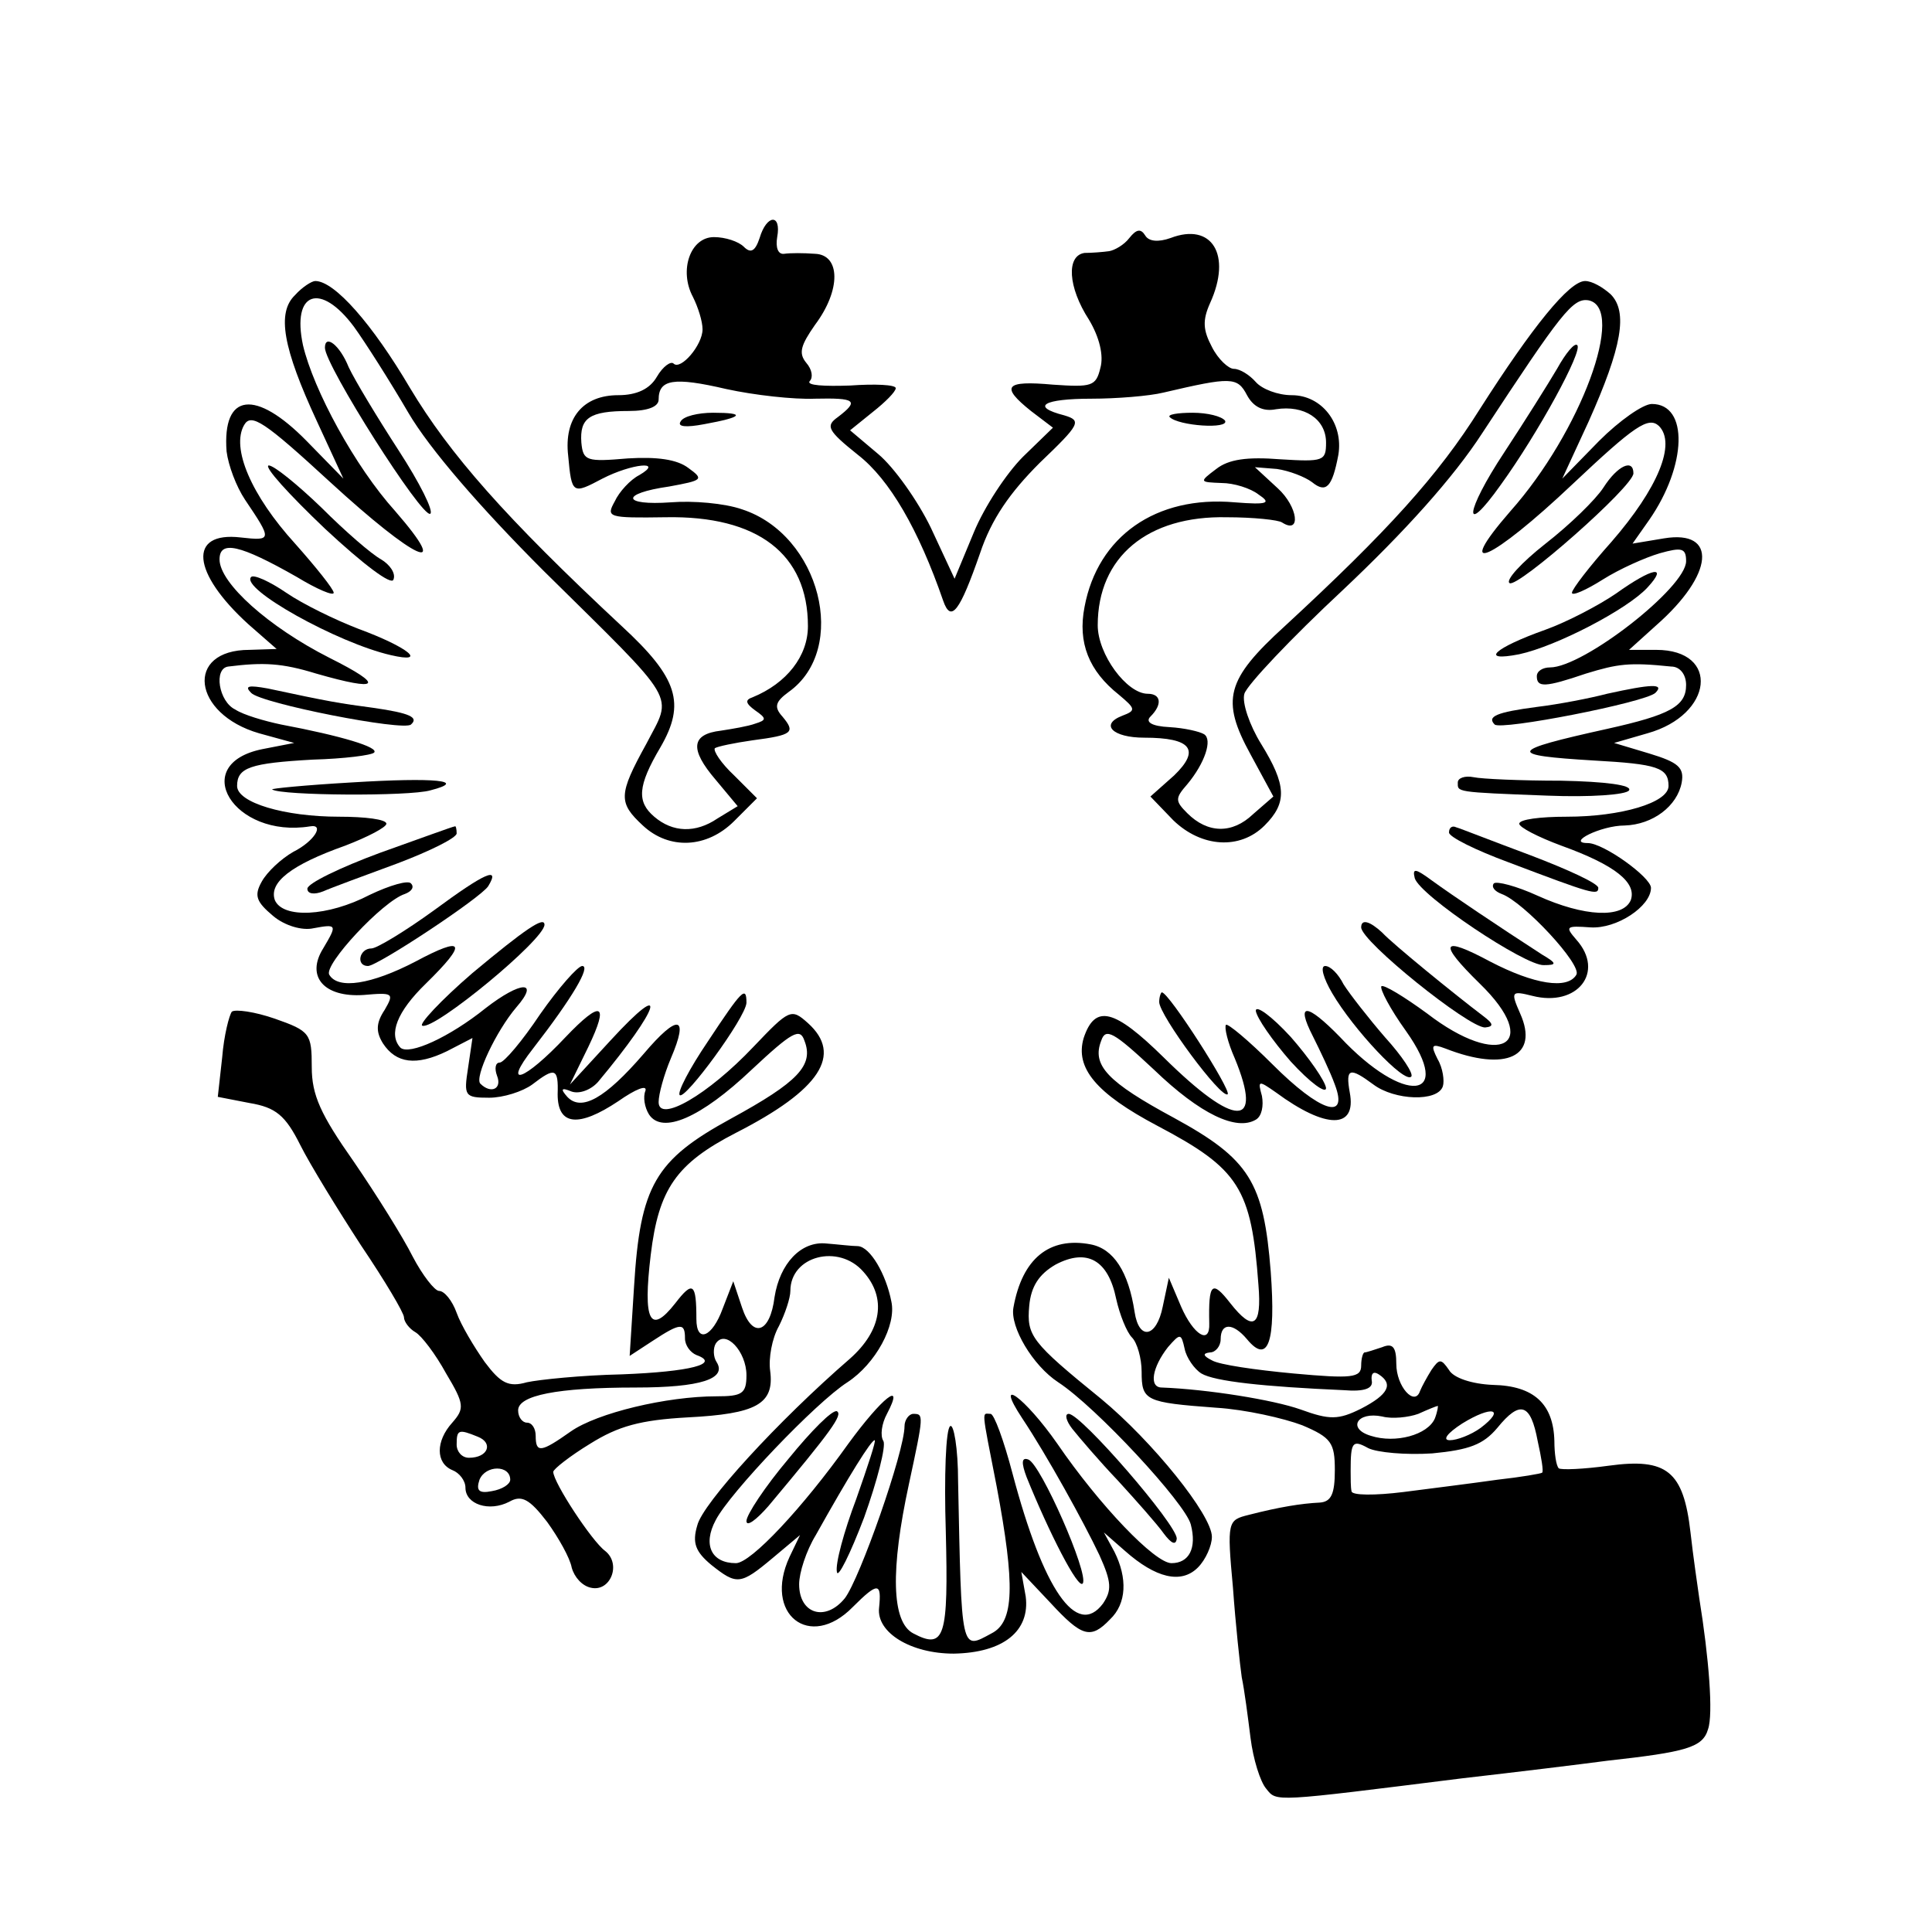 <?xml version="1.0" standalone="no"?>
<!DOCTYPE svg PUBLIC "-//W3C//DTD SVG 20010904//EN"
 "http://www.w3.org/TR/2001/REC-SVG-20010904/DTD/svg10.dtd">
<svg version="1.0" xmlns="http://www.w3.org/2000/svg"
 width="220pt" height="220pt" viewBox="0 0 220 220"
 preserveAspectRatio="xMidYMid meet">
<g transform="translate(0,220) scale(0.1,-0.1)"
fill="#000000" stroke="none">
<path d="M865 1929 c-5 -15 -10 -18 -18 -10 -6 6 -21 11 -34 11 -27 0 -40 -38
-24 -68 6 -12 11 -28 11 -37 0 -18 -25 -47 -33 -39 -3 3 -12 -3 -19 -15 -8
-14 -23 -21 -44 -21 -40 0 -62 -26 -57 -69 4 -44 5 -44 39 -26 33 17 71 21 42
4 -10 -5 -23 -19 -28 -30 -10 -18 -8 -19 58 -18 105 2 162 -42 162 -124 0 -34
-24 -65 -63 -81 -9 -3 -8 -7 3 -15 13 -9 13 -11 0 -15 -8 -3 -26 -6 -39 -8
-34 -4 -36 -21 -6 -56 l25 -30 -23 -14 c-25 -17 -51 -16 -72 2 -20 17 -19 35
7 79 29 50 20 79 -44 138 -133 124 -196 196 -241 271 -43 73 -86 122 -108 122
-4 0 -15 -7 -23 -16 -21 -20 -14 -60 25 -144 l30 -65 -42 43 c-58 59 -96 55
-91 -12 2 -16 11 -40 21 -55 31 -46 31 -47 -5 -43 -60 7 -56 -40 9 -99 l32
-28 -31 -1 c-74 0 -65 -73 11 -95 l40 -11 -36 -7 c-85 -17 -33 -102 54 -88 17
3 5 -17 -19 -29 -14 -8 -30 -23 -36 -34 -9 -16 -6 -23 13 -39 13 -11 33 -17
46 -14 27 5 27 4 11 -23 -20 -32 1 -56 46 -53 34 3 35 2 24 -17 -10 -15 -10
-25 -2 -38 15 -23 38 -26 73 -9 l29 15 -5 -34 c-5 -32 -4 -34 24 -34 16 0 38
7 49 15 26 20 30 19 29 -11 0 -36 24 -38 69 -8 20 14 33 19 31 12 -3 -7 -1
-19 4 -27 15 -23 59 -4 117 51 46 43 55 48 60 33 11 -28 -7 -47 -84 -89 -86
-47 -103 -76 -110 -191 l-5 -79 26 17 c32 21 37 21 37 3 0 -8 6 -16 13 -19 28
-10 -7 -19 -85 -22 -46 -1 -94 -6 -108 -9 -21 -6 -30 -1 -48 23 -12 17 -27 42
-32 56 -5 14 -14 25 -20 25 -5 0 -19 18 -30 39 -11 22 -41 70 -67 108 -38 54
-48 76 -48 108 0 38 -2 41 -42 55 -23 8 -45 11 -49 8 -3 -4 -9 -27 -11 -52
l-5 -45 36 -7 c30 -5 41 -14 58 -48 11 -22 43 -74 69 -114 27 -40 49 -77 49
-82 0 -5 6 -13 13 -17 7 -4 23 -25 35 -47 21 -35 21 -40 7 -56 -19 -21 -19
-46 0 -54 8 -3 15 -12 15 -20 0 -19 27 -28 50 -16 14 8 23 3 43 -23 13 -18 26
-41 28 -52 3 -11 12 -21 22 -23 22 -5 35 27 16 42 -15 11 -59 78 -59 90 0 3
19 18 42 32 32 20 57 27 111 30 78 4 99 15 94 53 -2 14 2 37 10 51 7 14 13 32
13 40 0 40 55 54 83 22 27 -30 21 -67 -15 -99 -82 -71 -168 -165 -174 -190 -6
-20 -2 -30 16 -45 29 -23 33 -23 70 8 l31 26 -12 -25 c-30 -65 23 -107 72 -57
29 29 33 28 30 -1 -3 -28 36 -52 85 -52 57 1 87 26 82 65 l-5 28 33 -35 c36
-39 46 -42 68 -19 19 18 20 47 5 77 l-12 22 24 -21 c35 -31 64 -38 83 -19 9 9
16 25 16 35 0 25 -68 109 -126 157 -80 65 -85 72 -82 106 2 22 11 36 30 47 36
19 60 5 69 -39 4 -18 12 -38 18 -44 6 -6 11 -24 11 -39 0 -33 4 -35 85 -41 33
-2 77 -12 98 -20 33 -14 37 -20 37 -51 0 -27 -4 -36 -17 -37 -21 -1 -46 -5
-81 -14 -24 -6 -25 -7 -18 -83 3 -42 8 -88 10 -102 3 -14 7 -45 10 -69 3 -24
11 -50 18 -58 12 -15 7 -15 223 12 61 7 135 16 165 20 90 10 109 15 115 36 6
17 1 81 -10 149 -2 14 -7 48 -10 75 -8 70 -27 85 -93 76 -29 -4 -54 -5 -57 -3
-3 3 -5 17 -5 31 -1 42 -23 63 -70 64 -24 1 -45 8 -50 17 -9 13 -11 13 -20 0
-5 -8 -11 -19 -13 -24 -6 -18 -27 5 -27 31 0 19 -4 24 -16 19 -9 -3 -18 -6
-20 -6 -2 0 -4 -7 -4 -15 0 -14 -11 -15 -77 -9 -43 4 -85 10 -93 15 -10 5 -11
8 -2 9 6 0 12 7 12 15 0 19 14 19 30 0 24 -29 33 -4 27 77 -8 102 -24 128
-110 175 -76 41 -94 60 -83 88 5 15 14 10 60 -33 53 -51 94 -70 116 -57 7 4 9
16 7 27 -5 18 -4 18 16 4 57 -42 92 -42 84 0 -5 28 0 29 27 9 24 -18 73 -20
79 -2 2 6 0 21 -6 31 -8 16 -7 18 9 12 69 -27 107 -9 85 40 -11 25 -10 26 14
20 51 -13 83 27 50 64 -13 15 -12 16 16 14 30 -2 69 24 69 45 0 12 -54 51 -72
51 -25 0 15 20 42 20 32 1 60 22 65 49 3 17 -4 23 -37 33 l-40 12 38 11 c75
21 83 95 10 95 l-31 0 31 28 c66 58 70 109 9 99 l-36 -6 19 27 c43 62 45 132
3 132 -10 0 -37 -19 -60 -42 l-42 -43 30 65 c38 85 45 125 25 145 -9 8 -21 15
-29 15 -18 0 -60 -52 -120 -146 -47 -75 -105 -139 -222 -247 -67 -61 -73 -84
-39 -146 l26 -48 -23 -20 c-24 -23 -52 -22 -75 1 -14 14 -14 17 0 33 20 24 29
51 19 57 -5 3 -22 7 -39 8 -21 1 -28 6 -22 12 14 14 12 26 -3 26 -24 0 -57 45
-57 78 0 78 57 125 147 123 30 0 59 -3 63 -6 22 -14 18 18 -5 39 l-26 24 25
-2 c14 -2 32 -9 40 -15 16 -13 23 -6 30 31 6 36 -19 68 -53 68 -16 0 -34 7
-41 15 -7 8 -18 15 -25 15 -6 0 -18 11 -25 25 -10 19 -11 30 -2 50 25 55 2 92
-45 74 -14 -5 -25 -4 -29 3 -5 8 -10 7 -18 -3 -6 -8 -17 -14 -23 -15 -7 -1
-20 -2 -28 -2 -21 -3 -19 -39 5 -76 12 -20 17 -41 13 -55 -5 -21 -10 -22 -54
-19 -55 5 -60 -2 -25 -30 l25 -19 -34 -33 c-19 -19 -44 -57 -56 -86 l-22 -53
-27 58 c-15 31 -42 69 -60 84 l-32 27 26 21 c14 11 26 23 26 27 0 4 -24 5 -52
3 -29 -1 -50 0 -46 5 4 4 3 13 -4 21 -9 11 -6 20 10 43 30 40 29 80 0 81 -13
1 -28 1 -35 0 -7 -1 -10 7 -8 19 5 27 -12 26 -20 -1z m-462 -101 c13 -18 41
-62 62 -98 24 -41 82 -108 154 -180 156 -154 147 -139 117 -197 -32 -58 -32
-67 -4 -93 30 -28 73 -26 104 5 l26 26 -26 26 c-15 14 -24 28 -22 31 3 2 22 6
43 9 46 6 49 9 34 27 -10 11 -8 17 7 28 69 49 36 179 -53 208 -20 7 -56 10
-81 8 -56 -4 -58 10 -2 18 38 7 40 8 22 21 -13 10 -36 13 -69 11 -47 -4 -51
-3 -53 18 -2 28 9 36 54 36 22 0 34 5 34 13 0 23 17 26 77 12 32 -7 77 -12
101 -11 46 1 51 -2 26 -21 -14 -10 -12 -15 23 -43 36 -28 69 -85 97 -166 9
-26 19 -12 42 54 13 39 34 69 68 103 46 44 48 48 28 54 -39 10 -24 19 31 19
28 0 66 3 82 7 77 18 84 18 95 -3 7 -13 18 -19 33 -16 32 5 57 -11 57 -38 0
-21 -3 -22 -52 -19 -38 3 -59 0 -73 -11 -20 -15 -19 -15 6 -16 14 0 33 -6 42
-13 15 -10 11 -12 -27 -9 -90 8 -156 -39 -171 -119 -8 -41 5 -73 39 -100 19
-16 20 -18 4 -24 -26 -10 -11 -25 25 -25 54 0 64 -14 34 -43 l-27 -24 26 -27
c32 -31 76 -34 104 -6 26 26 25 46 -4 93 -13 21 -22 47 -19 57 3 10 53 63 112
118 70 66 126 128 159 179 90 137 103 154 121 151 43 -9 -9 -150 -89 -240 -67
-77 -22 -57 71 31 70 66 86 77 98 66 20 -20 -1 -71 -54 -132 -25 -28 -45 -54
-45 -58 0 -4 16 3 35 15 19 12 48 25 65 30 25 7 30 6 30 -9 0 -30 -117 -121
-155 -121 -8 0 -15 -4 -15 -10 0 -13 9 -13 56 3 36 11 49 13 97 8 10 0 17 -9
17 -21 0 -24 -18 -34 -90 -50 -113 -25 -115 -30 -15 -36 72 -4 85 -8 85 -29 0
-19 -54 -35 -116 -35 -30 0 -54 -3 -54 -8 0 -4 21 -15 48 -25 61 -22 86 -42
79 -62 -9 -21 -53 -19 -106 5 -24 11 -47 17 -50 14 -3 -4 1 -9 9 -12 25 -9 92
-81 85 -92 -10 -17 -48 -11 -98 15 -56 30 -60 22 -12 -25 72 -70 23 -98 -60
-34 -26 19 -49 33 -52 31 -2 -3 10 -26 28 -51 56 -79 -2 -85 -75 -7 -38 39
-51 40 -31 1 8 -16 20 -41 25 -55 16 -42 -17 -31 -71 23 -27 27 -51 47 -53 45
-2 -3 2 -20 10 -38 33 -80 1 -80 -81 1 -56 55 -78 61 -91 22 -10 -34 14 -63
84 -100 93 -49 107 -71 115 -181 4 -48 -6 -54 -32 -21 -21 27 -25 23 -24 -23
1 -25 -18 -13 -32 19 l-14 33 -7 -33 c-7 -35 -27 -39 -32 -6 -7 46 -24 72 -50
77 -47 9 -78 -16 -88 -72 -4 -22 22 -66 51 -85 43 -28 145 -138 151 -162 7
-27 -2 -44 -22 -44 -19 0 -82 66 -130 136 -37 53 -73 79 -40 29 28 -42 70
-118 88 -156 14 -31 14 -40 4 -55 -30 -40 -68 16 -103 148 -10 38 -21 68 -25
68 -10 0 -11 9 7 -83 21 -112 20 -154 -6 -167 -35 -19 -34 -23 -38 173 0 38
-5 66 -9 63 -5 -3 -7 -57 -5 -120 3 -120 -1 -135 -37 -116 -25 13 -26 73 -5
170 17 79 17 80 5 80 -5 0 -10 -7 -10 -14 0 -29 -51 -174 -68 -196 -22 -27
-52 -18 -52 16 0 13 8 38 19 56 38 68 63 108 67 108 2 0 -8 -30 -21 -67 -14
-37 -24 -74 -22 -83 1 -8 15 20 31 62 15 42 25 81 22 87 -4 6 -2 20 4 31 21
40 -6 18 -44 -34 -52 -73 -111 -136 -128 -136 -28 0 -38 21 -23 49 16 31 114
134 150 157 32 21 56 65 50 92 -6 31 -24 62 -38 63 -7 0 -23 2 -36 3 -29 3
-53 -23 -59 -61 -5 -41 -25 -48 -37 -12 l-10 30 -12 -31 c-12 -33 -30 -40 -30
-12 0 41 -4 44 -24 18 -29 -37 -37 -20 -28 55 9 75 29 104 97 139 96 49 122
89 82 125 -19 17 -21 16 -62 -27 -52 -55 -108 -87 -108 -63 0 9 6 31 14 50 21
49 8 51 -31 5 -44 -51 -71 -66 -87 -49 -8 9 -7 11 5 6 9 -3 22 2 30 11 71 85
82 121 14 47 l-46 -50 21 43 c24 50 15 54 -26 11 -47 -50 -73 -59 -37 -13 45
58 66 94 56 94 -5 0 -27 -25 -48 -55 -20 -30 -41 -55 -46 -55 -5 0 -6 -7 -3
-15 6 -15 -7 -21 -19 -9 -7 7 18 60 41 87 27 31 5 30 -35 -1 -41 -33 -87 -54
-97 -45 -14 15 -4 41 29 73 48 47 44 55 -12 25 -50 -26 -88 -32 -98 -15 -7 11
61 84 86 92 8 3 11 8 7 12 -3 4 -24 -2 -47 -13 -48 -25 -99 -27 -108 -6 -7 20
18 40 80 62 26 10 47 21 47 25 0 5 -24 8 -54 8 -62 0 -116 16 -116 35 0 21 15
26 86 30 36 1 67 5 70 8 6 6 -37 19 -106 32 -19 4 -43 11 -52 17 -19 9 -25 47
-8 49 40 5 61 4 100 -8 73 -21 79 -14 15 18 -69 35 -125 85 -125 112 0 22 23
17 88 -20 23 -14 42 -22 42 -18 0 4 -20 29 -44 56 -50 55 -73 109 -58 135 8
14 23 4 98 -65 97 -89 140 -109 74 -33 -46 51 -93 138 -105 189 -13 61 20 72
58 21z m447 -1194 c0 -21 -5 -24 -34 -24 -57 0 -136 -19 -166 -40 -34 -24 -40
-25 -40 -5 0 8 -4 15 -10 15 -5 0 -10 6 -10 14 0 17 44 26 134 26 74 0 104 10
92 29 -4 6 -4 16 -1 21 11 17 35 -9 35 -36z m518 2 c15 -9 71 -15 162 -19 24
-2 34 2 32 11 -1 8 2 11 8 7 17 -11 11 -23 -20 -39 -26 -13 -36 -13 -69 -1
-31 11 -106 23 -158 25 -15 0 -11 23 7 46 14 16 15 16 19 -2 2 -10 11 -23 19
-28z m266 -51 c-8 -19 -45 -29 -73 -20 -27 8 -16 28 13 22 11 -3 30 -1 41 3
11 5 21 9 22 9 1 1 0 -6 -3 -14z m52 -11 c-11 -8 -27 -14 -35 -14 -9 0 -3 8
14 19 34 21 50 17 21 -5z m65 -15 c4 -18 7 -35 5 -36 -1 -1 -24 -5 -51 -8 -28
-4 -76 -10 -107 -14 -32 -4 -59 -4 -59 1 -1 4 -1 15 -1 23 0 33 2 36 20 26 10
-5 43 -8 73 -6 42 4 58 10 74 29 26 32 38 28 46 -15z m-1207 5 c18 -7 12 -24
-10 -24 -8 0 -14 7 -14 15 0 17 2 18 24 9z m37 -49 c0 -5 -9 -11 -21 -13 -15
-3 -18 1 -14 13 7 17 35 17 35 0z"/>
<path d="M370 1804 c0 -20 111 -195 120 -189 4 3 -12 35 -36 72 -24 37 -50 80
-57 95 -10 25 -27 38 -27 22z"/>
<path d="M1773 1780 c-10 -17 -37 -60 -60 -95 -45 -68 -48 -99 -4 -37 42 58
94 153 87 159 -3 3 -13 -9 -23 -27z"/>
<path d="M775 1720 c-4 -6 6 -7 27 -3 44 8 48 13 10 13 -17 0 -34 -4 -37 -10z"/>
<path d="M1332 1725 c10 -10 68 -14 63 -4 -4 5 -20 9 -37 9 -17 0 -29 -2 -26
-5z"/>
<path d="M370 1598 c44 -41 76 -65 78 -58 3 7 -4 17 -14 23 -11 6 -41 32 -68
59 -27 26 -54 48 -60 48 -6 -1 23 -33 64 -72z"/>
<path d="M1826 1645 c-9 -14 -39 -43 -66 -64 -28 -22 -46 -42 -41 -45 9 -6
141 110 141 125 0 17 -18 9 -34 -16z"/>
<path d="M286 1543 c-13 -13 98 -75 159 -89 43 -10 20 9 -37 30 -26 10 -63 28
-82 41 -19 13 -37 21 -40 18z"/>
<path d="M1840 1524 c-19 -13 -55 -32 -80 -41 -59 -21 -76 -37 -30 -28 42 9
123 51 146 76 24 26 6 23 -36 -7z"/>
<path d="M286 1411 c11 -12 174 -44 182 -36 9 8 -1 13 -43 19 -38 5 -50 7
-120 22 -22 4 -27 3 -19 -5z"/>
<path d="M1830 1410 c-19 -5 -55 -12 -80 -15 -46 -6 -57 -11 -48 -20 7 -7 171
25 183 36 11 11 -5 10 -55 -1z"/>
<path d="M400 1309 c-52 -3 -93 -7 -90 -8 10 -7 156 -8 180 -1 43 11 7 15 -90
9z"/>
<path d="M1660 1309 c0 -11 -4 -11 102 -15 49 -2 90 1 93 6 4 6 -27 10 -77 11
-46 0 -91 2 -100 4 -10 2 -18 -1 -18 -6z"/>
<path d="M433 1229 c-46 -17 -83 -35 -83 -41 0 -6 8 -7 18 -3 9 4 47 18 85 32
37 14 67 29 67 34 0 5 -1 9 -2 8 -2 0 -40 -14 -85 -30z"/>
<path d="M1650 1252 c0 -5 30 -20 68 -34 95 -36 102 -38 102 -29 0 5 -35 21
-77 37 -43 16 -81 31 -85 32 -4 2 -8 0 -8 -6z"/>
<path d="M495 1164 c-33 -24 -66 -44 -72 -44 -14 0 -18 -20 -4 -20 11 0 129
78 137 91 14 23 -4 15 -61 -27z"/>
<path d="M1611 1200 c6 -20 126 -100 147 -99 15 0 15 2 -2 12 -51 33 -103 68
-125 84 -19 14 -23 15 -20 3z"/>
<path d="M538 1092 c-36 -31 -62 -59 -57 -60 14 -5 139 98 139 115 0 10 -22
-5 -82 -55z"/>
<path d="M1550 1144 c0 -16 122 -114 141 -114 10 1 10 4 -2 13 -33 25 -103 82
-115 95 -14 13 -24 16 -24 6z"/>
<path d="M1517 1069 c24 -41 82 -103 90 -95 3 3 -10 23 -30 45 -19 22 -40 49
-47 60 -6 12 -15 21 -21 21 -6 0 -2 -14 8 -31z"/>
<path d="M806 1014 c-21 -31 -35 -58 -32 -61 6 -6 75 88 76 105 0 20 -5 15
-44 -44z"/>
<path d="M1320 1059 c0 -15 71 -111 78 -105 4 5 -67 116 -75 116 -1 0 -3 -5
-3 -11z"/>
<path d="M1430 1049 c1 -8 19 -34 40 -58 22 -24 40 -37 40 -30 -1 8 -19 34
-40 58 -22 24 -40 37 -40 30z"/>
<path d="M898 539 c-27 -32 -48 -64 -48 -71 0 -7 11 1 25 17 72 86 85 104 78
108 -5 2 -29 -22 -55 -54z"/>
<path d="M1221 573 c8 -10 31 -37 52 -59 21 -23 45 -50 52 -60 9 -12 14 -14
15 -6 0 16 -109 142 -123 142 -5 0 -3 -8 4 -17z"/>
<path d="M1169 518 c25 -62 59 -129 64 -121 7 11 -48 136 -62 141 -8 3 -8 -4
-2 -20z"/>
</g>
</svg>
